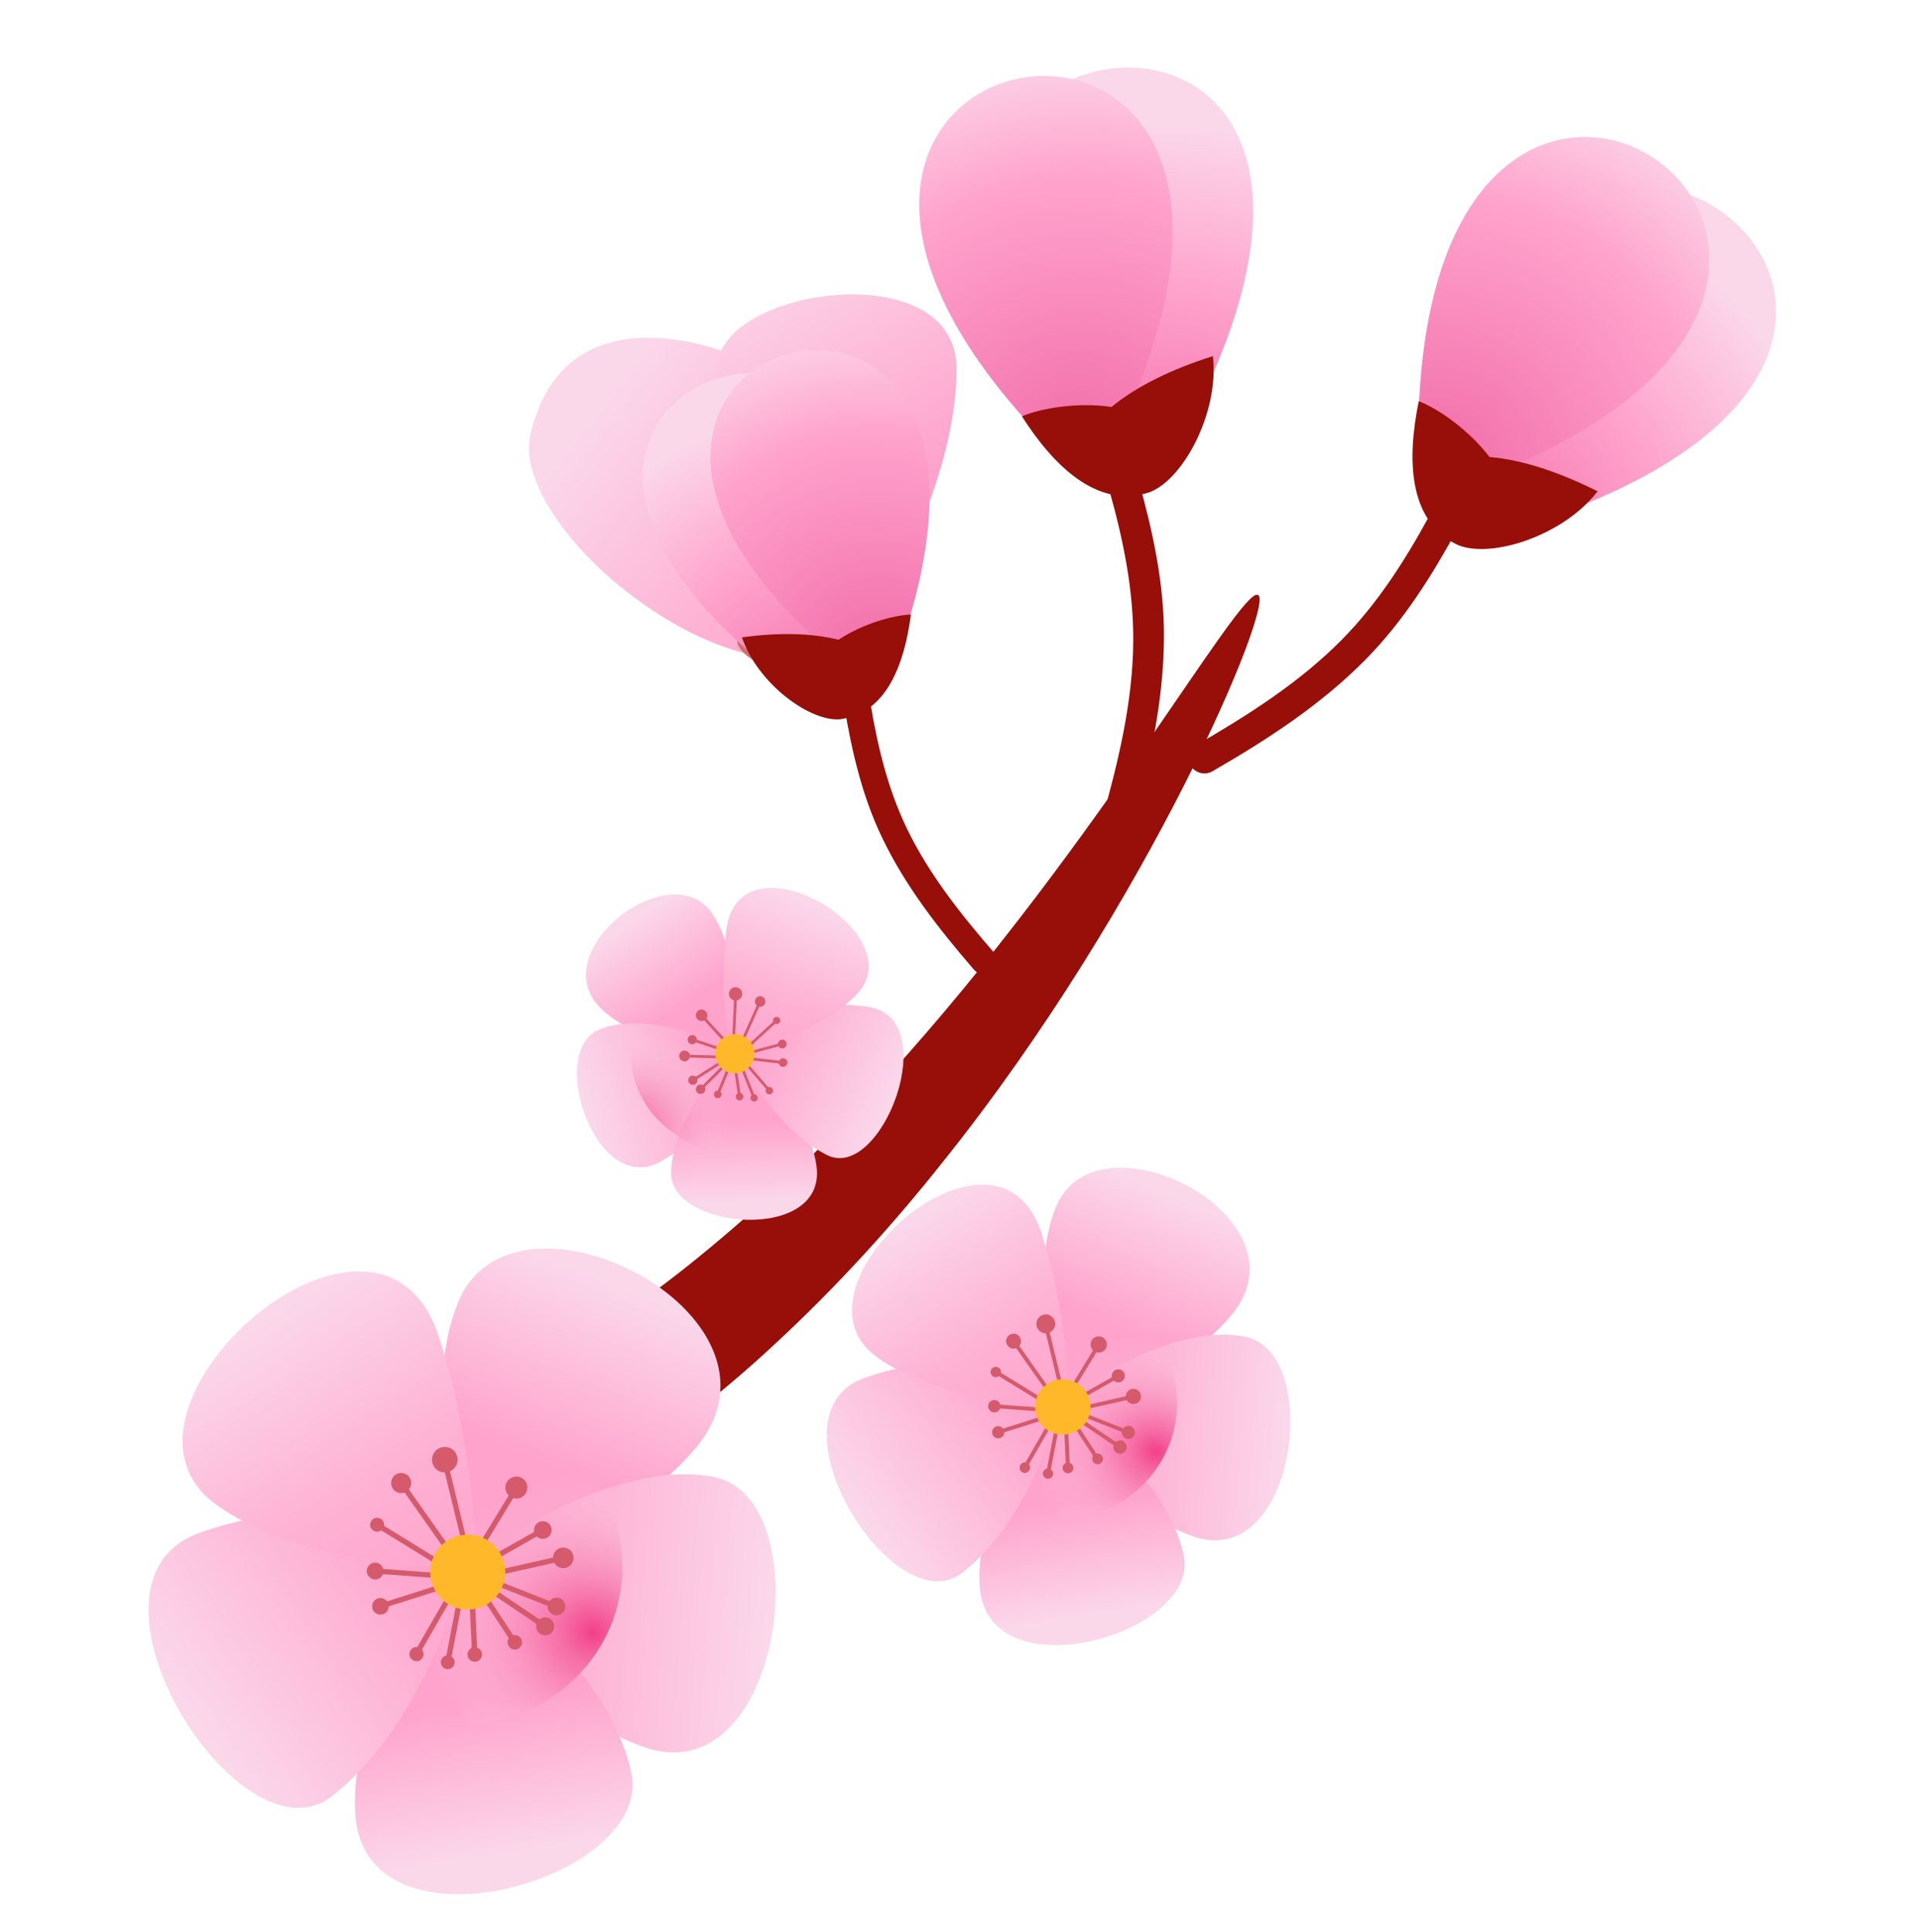 <svg width="157" height="158" viewBox="0 0 157 158" fill="none" xmlns="http://www.w3.org/2000/svg">
<path d="M102.861 48.656C102.133 48.292 98.622 53.799 93.058 61.819C87.504 69.828 79.814 80.347 70.984 89.767C66.592 94.5 61.911 98.91 57.262 102.697C52.626 106.503 47.97 109.567 43.805 111.829C35.446 116.376 29.173 117.569 28.564 117.69C27.937 117.833 27.39 118.165 26.9 118.543C26.409 118.921 25.981 119.417 25.644 119.997C24.972 121.168 24.61 122.671 24.822 124.232C25.035 125.793 25.821 127.092 27.009 127.939C27.597 128.358 28.278 128.664 29.017 128.821C29.745 128.978 30.515 128.924 31.294 128.746C31.485 128.696 32.1 128.534 33.088 128.273C34.05 127.953 35.383 127.525 36.992 126.946C40.191 125.718 44.469 123.766 49.102 120.89C53.726 118.026 58.709 114.28 63.468 109.821C68.251 105.391 72.891 100.333 77.094 95.029C85.573 84.444 92.405 72.953 96.885 64.096C101.365 55.23 103.556 49.003 102.882 48.665L102.861 48.656Z" fill="#970F08"/>
<path d="M69.244 52.598C60.33 58.46 41.534 43.297 43.386 35.48C46.333 23.04 60.127 29.102 60.127 29.102C62.819 29.794 71.826 43.883 69.243 52.588L69.244 52.598Z" fill="url(#paint0_linear_2137_19873)"/>
<path d="M70.585 52.035C70.585 52.035 78.239 40.382 78.214 30.151C78.2 19.919 55.569 24.166 59.076 31.498C62.595 38.84 66.621 55.838 70.585 52.035Z" fill="url(#paint1_linear_2137_19873)"/>
<path d="M68.613 54.302C70.462 53.215 73.69 47.239 71.262 47.142C69.789 47.088 68.8 49.271 68.249 50.74C66.974 48.341 65.509 49.547 65.682 51.773C62.954 51.033 59.408 51.24 60.462 52.958C61.528 54.685 65.99 55.827 68.602 54.293L68.613 54.302Z" fill="#D17170"/>
<path d="M68.101 58.445C25.15 29.991 86.927 13.3 68.101 58.445C68.072 58.355 68.064 58.273 68.034 58.183C68.064 58.273 68.082 58.354 68.11 58.434L68.101 58.445Z" fill="url(#paint2_radial_2137_19873)"/>
<path d="M72.15 56.701C32.643 27.843 90.975 11.555 72.15 56.701C72.121 56.621 72.103 56.54 72.084 56.449C72.103 56.54 72.132 56.62 72.16 56.7L72.15 56.701Z" fill="url(#paint3_radial_2137_19873)"/>
<path d="M68.858 58.806C66.413 59.176 61.971 55.986 60.669 52.122C63.618 51.734 66.276 51.747 68.564 52.322C70.547 51.015 73.043 50.309 74.486 50.263C73.956 54.315 72.495 58.249 68.857 58.796L68.858 58.806Z" fill="#970F08"/>
<path d="M71.174 57.518C71.76 61.018 72.576 64.454 74.117 67.675C75.943 71.499 78.634 74.858 81.389 78.035C82.297 79.084 80.547 80.338 79.64 79.299C76.755 75.959 74.008 72.451 72.103 68.448C70.486 65.069 69.647 61.407 69.034 57.725C68.809 56.361 70.95 56.155 71.174 57.518Z" fill="#970F08"/>
<path d="M94.439 39.565C51.865 0.976 125.874 -12.139 94.449 39.564C94.439 39.462 94.41 39.371 94.389 39.26C94.398 39.362 94.418 39.464 94.439 39.565Z" fill="url(#paint4_radial_2137_19873)"/>
<path d="M89.256 39.733C46.682 1.144 116.826 -10.679 89.256 39.733C89.246 39.631 89.216 39.53 89.195 39.429C89.206 39.542 89.225 39.633 89.246 39.734L89.256 39.733Z" fill="url(#paint5_radial_2137_19873)"/>
<path d="M93.809 40.318C96.592 39.492 99.72 33.867 99.18 29.123C95.851 30.188 93.034 31.524 90.888 33.281C88.13 32.875 85.119 33.382 83.561 34.049C86.153 38.099 89.668 41.544 93.809 40.318Z" fill="#970F08"/>
<path d="M93.083 39.23C94.265 43.448 95.206 47.75 95.176 52.156C95.152 57.379 93.999 62.472 92.6 67.476C92.16 69.027 89.67 68.606 90.108 67.044C91.448 62.284 92.64 57.373 92.667 52.398C92.688 48.22 91.851 44.145 90.72 40.13C90.28 38.57 92.642 37.66 93.083 39.23Z" fill="#970F08"/>
<path d="M119.958 44.352C116.397 -12.994 178.56 29.259 119.958 44.352C120.012 44.265 120.066 44.187 120.13 44.098C120.066 44.187 120.012 44.265 119.948 44.353L119.958 44.352Z" fill="url(#paint6_radial_2137_19873)"/>
<path d="M116.128 40.866C112.567 -16.48 171.065 23.996 116.128 40.866C116.192 40.777 116.236 40.701 116.299 40.602C116.235 40.69 116.181 40.778 116.117 40.857L116.128 40.866Z" fill="url(#paint7_radial_2137_19873)"/>
<path d="M118.975 44.458C121.545 45.812 127.714 43.967 130.637 40.181C127.509 38.622 124.559 37.614 121.797 37.374C120.105 35.159 117.601 33.416 116.013 32.814C115.051 37.527 115.152 42.438 118.975 44.458Z" fill="#970F08"/>
<path d="M119.205 43.205C117.115 47.045 114.776 50.775 111.688 53.915C108.035 57.626 103.648 60.478 99.153 63.071C97.753 63.878 96.264 61.83 97.674 61.022C101.954 58.553 106.241 55.845 109.735 52.304C112.673 49.323 114.908 45.81 116.901 42.145C117.674 40.727 119.977 41.777 119.195 43.206L119.205 43.205Z" fill="#970F08"/>
<path d="M38.048 127.975C38.048 127.975 34.072 114.69 37.49 106.446C42.047 95.463 65.775 107.546 56.977 118.312C50.37 126.409 38.048 127.975 38.048 127.975Z" fill="url(#paint8_linear_2137_19873)"/>
<path d="M38.048 127.975C38.048 127.975 49.637 119.052 58.388 120.797C67.137 122.535 64.017 146.884 52.642 142.877C42.785 139.407 38.048 127.975 38.048 127.975Z" fill="url(#paint9_linear_2137_19873)"/>
<path d="M38.903 128.462C38.903 128.462 49.777 136.252 51.624 144.986C53.471 153.72 29.855 160.431 29.058 148.397C28.367 137.968 38.895 128.471 38.895 128.471L38.903 128.462Z" fill="url(#paint10_linear_2137_19873)"/>
<path d="M38.047 127.975C38.047 127.975 35.238 140.579 27.126 146.909C19.58 152.789 4.964 129.44 16.311 125.362C29.308 120.697 38.047 127.975 38.047 127.975Z" fill="url(#paint11_linear_2137_19873)"/>
<path d="M38.903 128.462C38.903 128.462 24.69 128.298 17.547 122.951C7.107 115.136 31.019 94.126 35.913 109.409C39.105 119.357 38.903 128.462 38.903 128.462Z" fill="url(#paint12_linear_2137_19873)"/>
<path d="M50.877 128.692C51.181 121.551 45.457 115.509 38.098 115.193C30.733 114.877 24.518 120.415 24.214 127.556C23.91 134.698 29.628 140.74 36.993 141.056C44.358 141.372 50.574 135.841 50.877 128.692Z" fill="url(#paint13_radial_2137_19873)"/>
<path d="M40.28 129.566C42.003 130.249 43.725 130.924 45.455 131.599C45.712 131.697 45.821 131.283 45.564 131.184C43.842 130.509 42.119 129.826 40.389 129.152C40.132 129.053 40.023 129.467 40.28 129.566Z" fill="#D55A6C"/>
<path d="M40.302 128.937C42.239 128.503 44.175 128.061 46.12 127.627C46.395 127.567 46.28 127.149 46.006 127.209C44.07 127.651 42.133 128.085 40.196 128.519C39.922 128.578 40.036 128.996 40.311 128.936L40.302 128.937Z" fill="#D55A6C"/>
<path d="M39.875 127.932C41.415 127.058 42.956 126.192 44.495 125.318C44.738 125.18 44.52 124.805 44.278 124.944C42.738 125.818 41.197 126.683 39.657 127.557C39.415 127.696 39.633 128.071 39.875 127.932Z" fill="#D55A6C"/>
<path d="M39.256 126.969C40.259 125.322 41.256 123.685 42.26 122.038C42.402 121.802 42.026 121.582 41.885 121.827C40.881 123.474 39.885 125.111 38.881 126.758C38.739 126.994 39.114 127.213 39.256 126.977L39.256 126.969Z" fill="#D55A6C"/>
<path d="M38.215 126.195C37.735 124.213 37.256 122.232 36.776 120.25C36.709 119.976 36.291 120.09 36.359 120.364C36.838 122.346 37.318 124.328 37.805 126.309C37.873 126.583 38.291 126.468 38.223 126.195L38.215 126.195Z" fill="#D55A6C"/>
<path d="M36.868 126.68C35.578 124.842 34.281 123.013 32.991 121.175C32.829 120.952 32.454 121.161 32.616 121.393C33.906 123.23 35.204 125.059 36.494 126.897C36.655 127.121 37.031 126.911 36.868 126.68Z" fill="#D55A6C"/>
<path d="M36.072 127.663C34.363 126.616 32.654 125.56 30.954 124.512C30.717 124.37 30.498 124.746 30.734 124.888C32.443 125.935 34.152 126.991 35.852 128.039C36.09 128.189 36.309 127.813 36.064 127.664L36.072 127.663Z" fill="#D55A6C"/>
<path d="M35.613 128.631C33.969 128.509 32.325 128.387 30.681 128.265C30.407 128.242 30.408 128.679 30.681 128.693C32.325 128.815 33.969 128.937 35.613 129.051C35.887 129.074 35.886 128.637 35.613 128.622L35.613 128.631Z" fill="#D55A6C"/>
<path d="M35.89 129.618C34.274 130.128 32.658 130.646 31.042 131.156C30.778 131.239 30.884 131.658 31.157 131.574C32.773 131.064 34.388 130.545 36.004 130.035C36.268 129.952 36.154 129.534 35.89 129.618Z" fill="#D55A6C"/>
<path d="M36.529 130.529C35.639 132.074 34.749 133.619 33.86 135.164C33.718 135.408 34.093 135.619 34.235 135.383C35.125 133.838 36.015 132.293 36.904 130.74C37.046 130.496 36.671 130.284 36.529 130.529Z" fill="#D55A6C"/>
<path d="M37.4 130.725C37.071 132.447 36.734 134.178 36.406 135.9C36.357 136.168 36.773 136.285 36.828 136.007C37.165 134.285 37.494 132.563 37.822 130.833C37.87 130.565 37.455 130.448 37.4 130.725Z" fill="#D55A6C"/>
<path d="M38.393 130.77C38.465 132.289 38.536 133.799 38.6 135.318C38.611 135.597 39.048 135.596 39.037 135.317C38.966 133.807 38.894 132.288 38.831 130.778C38.82 130.498 38.383 130.499 38.394 130.778L38.393 130.77Z" fill="#D55A6C"/>
<path d="M39.35 130.537C40.2 131.832 41.05 133.127 41.901 134.422C42.055 134.654 42.43 134.437 42.275 134.204C41.425 132.91 40.575 131.615 39.725 130.32C39.57 130.087 39.196 130.305 39.35 130.537Z" fill="#D55A6C"/>
<path d="M40.169 130.31C41.571 131.255 42.972 132.192 44.366 133.137C44.595 133.289 44.814 132.913 44.586 132.762C43.184 131.817 41.791 130.879 40.389 129.934C40.159 129.775 39.941 130.159 40.169 130.31Z" fill="#D55A6C"/>
<path fill-rule="evenodd" clip-rule="evenodd" d="M37.27 119.896C36.98 120.394 36.346 120.571 35.848 120.281C35.35 119.991 35.173 119.356 35.463 118.859C35.753 118.361 36.388 118.184 36.894 118.473C37.392 118.764 37.568 119.398 37.278 119.896L37.27 119.896Z" fill="#D55A6C"/>
<path fill-rule="evenodd" clip-rule="evenodd" d="M43.007 122.106C43.254 121.67 43.11 121.123 42.674 120.876C42.238 120.63 41.692 120.781 41.445 121.209C41.198 121.637 41.342 122.192 41.778 122.438C42.214 122.685 42.76 122.542 43.007 122.106Z" fill="#D55A6C"/>
<path fill-rule="evenodd" clip-rule="evenodd" d="M45.014 125.491C45.211 125.142 45.095 124.708 44.746 124.503C44.397 124.305 43.963 124.421 43.758 124.771C43.56 125.12 43.677 125.562 44.026 125.759C44.375 125.956 44.809 125.84 45.014 125.491Z" fill="#D55A6C"/>
<path fill-rule="evenodd" clip-rule="evenodd" d="M46.79 127.826C47.023 127.424 46.883 126.91 46.481 126.676C46.08 126.443 45.566 126.583 45.332 126.985C45.099 127.387 45.239 127.901 45.641 128.134C46.042 128.368 46.557 128.227 46.79 127.826Z" fill="#D55A6C"/>
<path fill-rule="evenodd" clip-rule="evenodd" d="M46.137 131.746C46.335 131.406 46.218 130.964 45.869 130.758C45.528 130.56 45.086 130.677 44.881 131.026C44.683 131.375 44.799 131.809 45.149 132.015C45.498 132.212 45.932 132.096 46.137 131.746Z" fill="#D55A6C"/>
<path fill-rule="evenodd" clip-rule="evenodd" d="M45.223 133.377C45.427 133.019 45.301 132.57 44.952 132.364C44.594 132.16 44.145 132.285 43.939 132.635C43.735 132.993 43.86 133.442 44.21 133.648C44.568 133.852 45.017 133.726 45.223 133.377Z" fill="#D55A6C"/>
<path fill-rule="evenodd" clip-rule="evenodd" d="M42.613 134.609C42.775 134.321 42.674 133.96 42.394 133.797C42.107 133.635 41.745 133.728 41.583 134.016C41.421 134.303 41.522 134.664 41.801 134.827C42.089 134.989 42.451 134.896 42.613 134.609Z" fill="#D55A6C"/>
<path fill-rule="evenodd" clip-rule="evenodd" d="M39.337 135.609C39.499 135.321 39.407 134.959 39.119 134.797C38.831 134.635 38.47 134.736 38.307 135.015C38.145 135.303 38.246 135.664 38.526 135.827C38.813 135.989 39.175 135.896 39.337 135.609Z" fill="#D55A6C"/>
<path fill-rule="evenodd" clip-rule="evenodd" d="M37.105 136.228C37.26 135.958 37.169 135.612 36.899 135.456C36.628 135.301 36.283 135.392 36.127 135.663C35.972 135.933 36.063 136.279 36.334 136.434C36.604 136.59 36.95 136.499 37.105 136.228Z" fill="#D55A6C"/>
<path fill-rule="evenodd" clip-rule="evenodd" d="M34.558 135.566C34.721 135.286 34.621 134.933 34.342 134.779C34.063 134.616 33.71 134.716 33.555 134.995C33.393 135.274 33.492 135.627 33.771 135.782C34.051 135.945 34.404 135.845 34.558 135.566Z" fill="#D55A6C"/>
<path fill-rule="evenodd" clip-rule="evenodd" d="M31.698 131.703C31.881 131.381 31.775 130.962 31.444 130.78C31.121 130.597 30.703 130.703 30.52 131.034C30.337 131.356 30.444 131.775 30.774 131.957C31.097 132.141 31.515 132.034 31.698 131.703Z" fill="#D55A6C"/>
<path fill-rule="evenodd" clip-rule="evenodd" d="M31.271 128.826C31.462 128.494 31.348 128.084 31.017 127.894C30.693 127.702 30.267 127.818 30.085 128.148C29.893 128.472 30.008 128.89 30.34 129.08C30.663 129.272 31.081 129.157 31.271 128.826Z" fill="#D55A6C"/>
<path fill-rule="evenodd" clip-rule="evenodd" d="M31.339 124.986C31.494 124.715 31.402 124.361 31.124 124.207C30.853 124.052 30.499 124.143 30.344 124.414C30.189 124.684 30.281 125.038 30.551 125.194C30.822 125.349 31.175 125.257 31.331 124.987L31.339 124.986Z" fill="#D55A6C"/>
<path fill-rule="evenodd" clip-rule="evenodd" d="M33.521 121.7C33.747 121.307 33.607 120.801 33.214 120.575C32.822 120.349 32.315 120.481 32.09 120.882C31.864 121.274 32.003 121.78 32.396 122.006C32.789 122.232 33.295 122.101 33.521 121.7Z" fill="#D55A6C"/>
<path d="M40.907 130.099C41.747 128.633 41.245 126.761 39.778 125.913C38.312 125.073 36.44 125.575 35.592 127.042C34.744 128.508 35.254 130.38 36.721 131.228C38.187 132.068 40.059 131.566 40.907 130.099Z" fill="#FEB829"/>
<path d="M86.758 114.626C86.758 114.626 83.819 104.803 86.346 98.708C89.715 90.587 107.258 99.522 100.753 107.481C95.869 113.468 86.758 114.626 86.758 114.626Z" fill="url(#paint14_linear_2137_19873)"/>
<path d="M86.757 114.626C86.757 114.626 95.325 108.028 101.795 109.319C108.264 110.604 105.957 128.606 97.547 125.643C90.259 123.078 86.757 114.626 86.757 114.626Z" fill="url(#paint15_linear_2137_19873)"/>
<path d="M87.389 114.986C87.389 114.986 95.429 120.746 96.794 127.203C98.16 133.661 80.7 138.622 80.111 129.725C79.599 122.015 87.383 114.992 87.383 114.992L87.389 114.986Z" fill="url(#paint16_linear_2137_19873)"/>
<path d="M86.758 114.626C86.758 114.626 84.681 123.945 78.683 128.625C73.104 132.972 62.297 115.709 70.687 112.694C80.296 109.245 86.758 114.626 86.758 114.626Z" fill="url(#paint17_linear_2137_19873)"/>
<path d="M87.39 114.986C87.39 114.986 76.882 114.864 71.601 110.911C63.882 105.133 81.562 89.599 85.18 100.899C87.54 108.254 87.39 114.986 87.39 114.986Z" fill="url(#paint18_linear_2137_19873)"/>
<path d="M96.243 115.156C96.468 109.876 92.236 105.409 86.795 105.175C81.349 104.941 76.755 109.036 76.53 114.316C76.305 119.597 80.532 124.064 85.978 124.297C91.424 124.531 96.019 120.441 96.243 115.156Z" fill="url(#paint19_radial_2137_19873)"/>
<path d="M88.408 115.803C89.682 116.308 90.956 116.807 92.235 117.305C92.425 117.378 92.505 117.072 92.315 116.999C91.042 116.5 89.768 115.995 88.489 115.496C88.299 115.423 88.219 115.729 88.408 115.803Z" fill="#D55A6C"/>
<path d="M88.423 115.338C89.855 115.017 91.287 114.69 92.725 114.368C92.928 114.325 92.843 114.016 92.64 114.06C91.209 114.387 89.777 114.707 88.345 115.028C88.142 115.072 88.226 115.381 88.429 115.337L88.423 115.338Z" fill="#D55A6C"/>
<path d="M88.109 114.594C89.247 113.948 90.386 113.308 91.525 112.662C91.704 112.559 91.543 112.282 91.364 112.385C90.226 113.031 89.087 113.671 87.948 114.317C87.769 114.419 87.93 114.697 88.109 114.594Z" fill="#D55A6C"/>
<path d="M87.65 113.882C88.392 112.665 89.129 111.454 89.871 110.237C89.976 110.062 89.699 109.9 89.594 110.08C88.852 111.298 88.115 112.509 87.373 113.726C87.268 113.901 87.546 114.063 87.651 113.888L87.65 113.882Z" fill="#D55A6C"/>
<path d="M86.882 113.31C86.528 111.845 86.173 110.379 85.819 108.914C85.769 108.712 85.46 108.796 85.51 108.999C85.865 110.464 86.219 111.929 86.58 113.394C86.629 113.596 86.938 113.512 86.888 113.309L86.882 113.31Z" fill="#D55A6C"/>
<path d="M85.886 113.668C84.932 112.309 83.973 110.957 83.019 109.598C82.899 109.433 82.622 109.588 82.742 109.759C83.695 111.118 84.655 112.47 85.609 113.829C85.728 113.994 86.006 113.839 85.886 113.668Z" fill="#D55A6C"/>
<path d="M85.299 114.395C84.036 113.621 82.772 112.841 81.515 112.066C81.34 111.961 81.178 112.238 81.353 112.344C82.616 113.118 83.88 113.898 85.137 114.673C85.312 114.784 85.474 114.506 85.293 114.396L85.299 114.395Z" fill="#D55A6C"/>
<path d="M84.959 115.111C83.743 115.02 82.528 114.93 81.312 114.84C81.109 114.823 81.11 115.146 81.312 115.157C82.528 115.247 83.743 115.337 84.958 115.422C85.161 115.439 85.16 115.116 84.958 115.105L84.959 115.111Z" fill="#D55A6C"/>
<path d="M85.162 115.84C83.967 116.218 82.773 116.601 81.578 116.978C81.383 117.04 81.461 117.349 81.663 117.287C82.858 116.91 84.052 116.527 85.247 116.149C85.442 116.088 85.357 115.779 85.162 115.84Z" fill="#D55A6C"/>
<path d="M85.635 116.514C84.977 117.657 84.319 118.799 83.661 119.941C83.557 120.122 83.834 120.278 83.939 120.103C84.597 118.961 85.255 117.819 85.912 116.671C86.017 116.49 85.74 116.334 85.635 116.514Z" fill="#D55A6C"/>
<path d="M86.278 116.66C86.035 117.933 85.786 119.212 85.543 120.485C85.507 120.684 85.814 120.77 85.856 120.565C86.105 119.291 86.348 118.018 86.59 116.739C86.626 116.541 86.319 116.454 86.278 116.66Z" fill="#D55A6C"/>
<path d="M87.012 116.692C87.066 117.815 87.118 118.931 87.166 120.054C87.173 120.261 87.496 120.26 87.489 120.054C87.436 118.937 87.383 117.815 87.336 116.698C87.328 116.491 87.005 116.492 87.013 116.698L87.012 116.692Z" fill="#D55A6C"/>
<path d="M87.722 116.521C88.351 117.478 88.98 118.435 89.608 119.393C89.722 119.565 89.999 119.404 89.885 119.232C89.257 118.275 88.628 117.317 87.999 116.36C87.885 116.188 87.608 116.349 87.722 116.521Z" fill="#D55A6C"/>
<path d="M88.326 116.352C89.362 117.051 90.398 117.744 91.429 118.443C91.598 118.555 91.76 118.277 91.591 118.165C90.555 117.467 89.525 116.773 88.488 116.075C88.319 115.957 88.157 116.241 88.326 116.352Z" fill="#D55A6C"/>
<path fill-rule="evenodd" clip-rule="evenodd" d="M86.181 108.653C85.967 109.022 85.498 109.152 85.13 108.938C84.762 108.723 84.631 108.254 84.846 107.886C85.06 107.518 85.529 107.387 85.903 107.601C86.271 107.816 86.402 108.285 86.187 108.653L86.181 108.653Z" fill="#D55A6C"/>
<path fill-rule="evenodd" clip-rule="evenodd" d="M90.424 110.287C90.606 109.964 90.5 109.56 90.178 109.378C89.856 109.196 89.452 109.308 89.269 109.624C89.086 109.94 89.193 110.351 89.515 110.533C89.837 110.715 90.242 110.609 90.424 110.287Z" fill="#D55A6C"/>
<path fill-rule="evenodd" clip-rule="evenodd" d="M91.908 112.789C92.054 112.531 91.968 112.21 91.71 112.058C91.452 111.912 91.131 111.998 90.979 112.257C90.833 112.515 90.92 112.841 91.177 112.987C91.435 113.133 91.756 113.047 91.908 112.789Z" fill="#D55A6C"/>
<path fill-rule="evenodd" clip-rule="evenodd" d="M93.22 114.516C93.392 114.219 93.289 113.838 92.992 113.666C92.695 113.493 92.315 113.597 92.142 113.894C91.97 114.191 92.073 114.571 92.37 114.744C92.667 114.916 93.047 114.813 93.22 114.516Z" fill="#D55A6C"/>
<path fill-rule="evenodd" clip-rule="evenodd" d="M92.738 117.415C92.885 117.163 92.798 116.836 92.54 116.684C92.288 116.538 91.961 116.624 91.809 116.883C91.663 117.141 91.749 117.461 92.007 117.613C92.265 117.759 92.586 117.673 92.738 117.415Z" fill="#D55A6C"/>
<path fill-rule="evenodd" clip-rule="evenodd" d="M92.062 118.62C92.213 118.355 92.12 118.023 91.862 117.871C91.597 117.72 91.265 117.813 91.113 118.071C90.962 118.336 91.055 118.668 91.313 118.82C91.577 118.971 91.91 118.878 92.062 118.62Z" fill="#D55A6C"/>
<path fill-rule="evenodd" clip-rule="evenodd" d="M90.132 119.531C90.252 119.319 90.177 119.051 89.971 118.931C89.758 118.811 89.49 118.88 89.371 119.093C89.251 119.305 89.326 119.572 89.532 119.693C89.745 119.812 90.013 119.744 90.132 119.531Z" fill="#D55A6C"/>
<path fill-rule="evenodd" clip-rule="evenodd" d="M87.71 120.27C87.83 120.058 87.761 119.79 87.549 119.67C87.336 119.551 87.069 119.625 86.949 119.832C86.829 120.045 86.903 120.312 87.11 120.432C87.323 120.552 87.591 120.483 87.71 120.27Z" fill="#D55A6C"/>
<path fill-rule="evenodd" clip-rule="evenodd" d="M86.059 120.728C86.174 120.528 86.107 120.273 85.907 120.158C85.707 120.043 85.451 120.11 85.336 120.31C85.221 120.51 85.289 120.766 85.489 120.881C85.689 120.996 85.944 120.928 86.059 120.728Z" fill="#D55A6C"/>
<path fill-rule="evenodd" clip-rule="evenodd" d="M84.177 120.239C84.297 120.032 84.223 119.771 84.017 119.657C83.81 119.536 83.549 119.61 83.435 119.816C83.315 120.023 83.389 120.284 83.595 120.398C83.801 120.519 84.062 120.445 84.177 120.239Z" fill="#D55A6C"/>
<path fill-rule="evenodd" clip-rule="evenodd" d="M82.061 117.383C82.196 117.144 82.118 116.835 81.873 116.7C81.634 116.565 81.325 116.643 81.19 116.888C81.055 117.126 81.133 117.436 81.378 117.571C81.616 117.706 81.926 117.628 82.061 117.383Z" fill="#D55A6C"/>
<path fill-rule="evenodd" clip-rule="evenodd" d="M81.746 115.255C81.887 115.01 81.803 114.707 81.558 114.566C81.319 114.425 81.004 114.51 80.869 114.754C80.727 114.994 80.812 115.302 81.057 115.443C81.296 115.585 81.605 115.5 81.746 115.255Z" fill="#D55A6C"/>
<path fill-rule="evenodd" clip-rule="evenodd" d="M81.796 112.416C81.911 112.216 81.844 111.955 81.637 111.84C81.437 111.726 81.176 111.793 81.061 111.993C80.946 112.193 81.014 112.455 81.214 112.57C81.414 112.685 81.676 112.617 81.79 112.417L81.796 112.416Z" fill="#D55A6C"/>
<path fill-rule="evenodd" clip-rule="evenodd" d="M83.408 109.987C83.576 109.697 83.472 109.323 83.182 109.156C82.892 108.989 82.517 109.086 82.35 109.382C82.183 109.672 82.287 110.047 82.577 110.214C82.867 110.381 83.242 110.284 83.408 109.987Z" fill="#D55A6C"/>
<path d="M88.871 116.196C89.492 115.113 89.121 113.728 88.037 113.101C86.953 112.48 85.568 112.851 84.941 113.936C84.314 115.02 84.692 116.404 85.776 117.031C86.86 117.652 88.244 117.281 88.871 116.196Z" fill="#FEB829"/>
<path d="M60.134 85.849C60.134 85.849 60.847 78.648 58.275 74.766C54.851 69.594 43.901 78.147 49.476 82.785C53.666 86.275 60.139 85.849 60.139 85.849L60.134 85.849Z" fill="url(#paint20_linear_2137_19873)"/>
<path d="M60.136 85.85C60.136 85.85 53.311 82.433 49.002 84.199C44.694 85.961 48.718 98.122 54.145 94.936C58.848 92.177 60.136 85.85 60.136 85.85Z" fill="url(#paint21_linear_2137_19873)"/>
<path d="M59.746 86.188C59.746 86.188 54.947 91.262 54.876 95.919C54.8 100.577 67.56 101.662 66.774 95.418C66.089 90.008 59.75 86.188 59.75 86.188L59.746 86.188Z" fill="url(#paint22_linear_2137_19873)"/>
<path d="M60.135 85.85C60.135 85.85 62.83 92.026 67.615 94.46C72.066 96.72 77.226 83.3 71.008 82.346C63.886 81.251 60.135 85.85 60.135 85.85Z" fill="url(#paint23_linear_2137_19873)"/>
<path d="M59.747 86.188C59.747 86.188 67.01 84.692 70.136 81.238C74.705 76.195 60.364 67.815 59.38 76.131C58.736 81.545 59.747 86.188 59.747 86.188Z" fill="url(#paint24_linear_2137_19873)"/>
<path d="M51.779 87.881C50.72 83.449 53.562 78.972 58.133 77.878C62.704 76.783 67.267 79.493 68.326 83.925C69.386 88.357 66.539 92.834 61.973 93.928C57.401 95.018 52.839 92.313 51.779 87.881Z" fill="url(#paint25_radial_2137_19873)"/>
<path d="M59.153 86.891C58.339 87.412 57.524 87.93 56.705 88.448C56.583 88.524 56.486 88.322 56.608 88.242C57.422 87.724 58.241 87.203 59.056 86.685C59.178 86.609 59.275 86.81 59.153 86.891Z" fill="#D55A6C"/>
<path d="M59.079 86.567C58.044 86.537 57.008 86.504 55.969 86.475C55.822 86.472 55.839 86.247 55.986 86.25C57.022 86.283 58.057 86.313 59.096 86.341C59.243 86.344 59.226 86.57 59.079 86.567Z" fill="#D55A6C"/>
<path d="M59.198 86.013C58.322 85.719 57.447 85.429 56.571 85.135C56.433 85.088 56.507 84.874 56.645 84.921C57.521 85.215 58.396 85.505 59.272 85.8C59.41 85.847 59.336 86.06 59.198 86.013Z" fill="#D55A6C"/>
<path d="M59.42 85.458C58.742 84.715 58.069 83.975 57.39 83.232C57.294 83.125 57.465 82.975 57.561 83.082C58.239 83.826 58.913 84.565 59.591 85.309C59.691 85.415 59.517 85.565 59.42 85.458Z" fill="#D55A6C"/>
<path d="M59.876 84.954C59.924 83.891 59.972 82.828 60.02 81.766C60.027 81.618 60.253 81.635 60.245 81.782C60.197 82.845 60.149 83.908 60.097 84.972C60.089 85.119 59.864 85.102 59.871 84.955L59.876 84.954Z" fill="#D55A6C"/>
<path d="M60.61 85.073C61.087 84.003 61.57 82.937 62.047 81.867C62.108 81.737 62.321 81.806 62.261 81.941C61.783 83.011 61.301 84.077 60.823 85.147C60.763 85.278 60.55 85.208 60.61 85.073Z" fill="#D55A6C"/>
<path d="M61.119 85.497C61.89 84.79 62.66 84.079 63.427 83.373C63.534 83.277 63.683 83.443 63.572 83.544C62.802 84.251 62.035 84.961 61.265 85.668C61.158 85.769 61.008 85.594 61.119 85.497Z" fill="#D55A6C"/>
<path d="M61.45 85.947C62.28 85.721 63.11 85.495 63.94 85.268C64.078 85.229 64.121 85.453 63.983 85.488C63.153 85.714 62.323 85.94 61.492 86.162C61.354 86.201 61.311 85.978 61.45 85.943L61.45 85.947Z" fill="#D55A6C"/>
<path d="M61.403 86.481C62.282 86.581 63.161 86.686 64.04 86.786C64.183 86.802 64.166 87.027 64.023 87.011C63.144 86.911 62.265 86.806 61.386 86.706C61.243 86.69 61.26 86.464 61.403 86.481Z" fill="#D55A6C"/>
<path d="M61.171 87.011C61.781 87.713 62.39 88.416 62.996 89.119C63.093 89.23 62.922 89.376 62.825 89.265C62.215 88.562 61.605 87.859 61 87.152C60.903 87.041 61.074 86.895 61.17 87.006L61.171 87.011Z" fill="#D55A6C"/>
<path d="M60.746 87.198C61.086 88.047 61.43 88.9 61.77 89.749C61.826 89.882 61.62 89.983 61.569 89.846C61.229 88.997 60.885 88.148 60.544 87.295C60.493 87.162 60.694 87.061 60.75 87.198L60.746 87.198Z" fill="#D55A6C"/>
<path d="M60.241 87.32C60.355 88.105 60.469 88.885 60.588 89.67C60.61 89.814 60.386 89.857 60.364 89.713C60.25 88.932 60.136 88.147 60.018 87.367C59.995 87.223 60.219 87.18 60.242 87.324L60.241 87.32Z" fill="#D55A6C"/>
<path d="M59.722 87.296C59.415 88.044 59.109 88.792 58.802 89.54C58.746 89.675 58.533 89.601 58.589 89.466C58.895 88.718 59.202 87.97 59.508 87.222C59.564 87.088 59.778 87.162 59.722 87.296Z" fill="#D55A6C"/>
<path d="M59.283 87.257C58.659 87.88 58.039 88.499 57.415 89.123C57.313 89.227 57.163 89.053 57.265 88.952C57.889 88.329 58.513 87.709 59.133 87.086C59.235 86.982 59.385 87.156 59.278 87.257L59.283 87.257Z" fill="#D55A6C"/>
<path fill-rule="evenodd" clip-rule="evenodd" d="M59.732 81.638C59.93 81.864 60.273 81.892 60.503 81.693C60.729 81.495 60.756 81.152 60.558 80.926C60.36 80.7 60.018 80.673 59.791 80.871C59.565 81.069 59.538 81.412 59.736 81.638L59.732 81.638Z" fill="#D55A6C"/>
<path fill-rule="evenodd" clip-rule="evenodd" d="M57.014 83.341C56.845 83.147 56.868 82.848 57.062 82.678C57.261 82.509 57.556 82.532 57.725 82.726C57.895 82.925 57.876 83.219 57.677 83.389C57.483 83.558 57.184 83.54 57.014 83.341Z" fill="#D55A6C"/>
<path fill-rule="evenodd" clip-rule="evenodd" d="M56.322 85.275C56.186 85.117 56.202 84.883 56.361 84.743C56.52 84.607 56.758 84.623 56.893 84.782C57.029 84.941 57.013 85.179 56.854 85.314C56.695 85.45 56.462 85.434 56.322 85.275Z" fill="#D55A6C"/>
<path fill-rule="evenodd" clip-rule="evenodd" d="M55.647 86.648C55.487 86.466 55.508 86.188 55.69 86.029C55.873 85.869 56.15 85.89 56.309 86.072C56.469 86.255 56.448 86.532 56.266 86.692C56.083 86.851 55.806 86.831 55.647 86.648Z" fill="#D55A6C"/>
<path fill-rule="evenodd" clip-rule="evenodd" d="M56.37 88.591C56.234 88.432 56.251 88.198 56.409 88.058C56.564 87.923 56.802 87.939 56.942 88.097C57.078 88.257 57.062 88.49 56.903 88.626C56.744 88.762 56.506 88.746 56.37 88.587L56.37 88.591Z" fill="#D55A6C"/>
<path fill-rule="evenodd" clip-rule="evenodd" d="M57.002 89.335C56.861 89.173 56.881 88.93 57.04 88.79C57.203 88.649 57.445 88.669 57.585 88.828C57.726 88.99 57.706 89.233 57.543 89.374C57.38 89.514 57.138 89.494 56.998 89.336L57.002 89.335Z" fill="#D55A6C"/>
<path fill-rule="evenodd" clip-rule="evenodd" d="M58.461 89.707C58.349 89.58 58.365 89.385 58.492 89.269C58.623 89.157 58.817 89.169 58.929 89.3C59.041 89.431 59.025 89.626 58.898 89.737C58.767 89.849 58.572 89.838 58.461 89.707Z" fill="#D55A6C"/>
<path fill-rule="evenodd" clip-rule="evenodd" d="M60.238 89.888C60.126 89.757 60.138 89.562 60.269 89.451C60.4 89.339 60.595 89.355 60.706 89.482C60.818 89.613 60.802 89.808 60.675 89.919C60.544 90.031 60.349 90.019 60.238 89.888Z" fill="#D55A6C"/>
<path fill-rule="evenodd" clip-rule="evenodd" d="M61.444 89.987C61.338 89.864 61.35 89.678 61.473 89.571C61.596 89.465 61.782 89.477 61.889 89.6C61.995 89.723 61.983 89.909 61.86 90.016C61.737 90.122 61.551 90.11 61.444 89.987Z" fill="#D55A6C"/>
<path fill-rule="evenodd" clip-rule="evenodd" d="M62.681 89.394C62.57 89.268 62.586 89.077 62.713 88.97C62.84 88.863 63.031 88.875 63.138 89.002C63.249 89.129 63.233 89.32 63.105 89.427C62.978 89.534 62.788 89.522 62.681 89.394Z" fill="#D55A6C"/>
<path fill-rule="evenodd" clip-rule="evenodd" d="M63.763 87.131C63.637 86.984 63.654 86.759 63.801 86.633C63.948 86.507 64.173 86.519 64.299 86.666C64.425 86.813 64.412 87.038 64.261 87.165C64.114 87.291 63.889 87.278 63.763 87.127L63.763 87.131Z" fill="#D55A6C"/>
<path fill-rule="evenodd" clip-rule="evenodd" d="M63.695 85.615C63.569 85.464 63.582 85.243 63.733 85.112C63.879 84.982 64.109 84.999 64.235 85.15C64.366 85.297 64.349 85.522 64.198 85.653C64.051 85.783 63.822 85.766 63.695 85.615Z" fill="#D55A6C"/>
<path fill-rule="evenodd" clip-rule="evenodd" d="M63.278 83.654C63.172 83.531 63.183 83.341 63.311 83.234C63.434 83.127 63.624 83.139 63.731 83.262C63.837 83.385 63.825 83.576 63.702 83.682C63.579 83.789 63.389 83.777 63.282 83.654L63.278 83.654Z" fill="#D55A6C"/>
<path fill-rule="evenodd" clip-rule="evenodd" d="M61.833 82.185C61.678 82.006 61.699 81.733 61.878 81.578C62.056 81.423 62.329 81.44 62.484 81.623C62.639 81.802 62.618 82.075 62.439 82.229C62.261 82.384 61.988 82.368 61.833 82.185Z" fill="#D55A6C"/>
<path d="M58.882 87.227C58.306 86.559 58.377 85.55 59.044 84.97C59.711 84.394 60.72 84.464 61.3 85.131C61.881 85.798 61.806 86.807 61.139 87.388C60.472 87.964 59.463 87.893 58.882 87.227Z" fill="#FEB829"/>
<defs>
<linearGradient id="paint0_linear_2137_19873" x1="48.989" y1="33.541" x2="73.175" y2="52.239" gradientUnits="userSpaceOnUse">
<stop stop-color="#FBD7EA"/>
<stop offset="0.57" stop-color="#FEB2D4"/>
<stop offset="1" stop-color="#FFA3CC"/>
</linearGradient>
<linearGradient id="paint1_linear_2137_19873" x1="61.428" y1="21.39" x2="72.995" y2="40.328" gradientUnits="userSpaceOnUse">
<stop stop-color="#FBD7EA"/>
<stop offset="1" stop-color="#FFA3CC"/>
</linearGradient>
<radialGradient id="paint2_radial_2137_19873" cx="0" cy="0" r="1" gradientUnits="userSpaceOnUse" gradientTransform="translate(67.769 58.658) rotate(-134.993) scale(25.044)">
<stop stop-color="#F16DA9"/>
<stop offset="0.55" stop-color="#FFA3CC"/>
<stop offset="1" stop-color="#FBD7EA"/>
</radialGradient>
<radialGradient id="paint3_radial_2137_19873" cx="0" cy="0" r="1" gradientUnits="userSpaceOnUse" gradientTransform="translate(71.836 54.082) rotate(-134.993) scale(28.089)">
<stop stop-color="#F16DA9"/>
<stop offset="0.67" stop-color="#FFA3CC"/>
<stop offset="1" stop-color="#FBD7EA"/>
</radialGradient>
<radialGradient id="paint4_radial_2137_19873" cx="0" cy="0" r="1" gradientUnits="userSpaceOnUse" gradientTransform="translate(94.904 39.645) rotate(-70.193) scale(29.417 29.417)">
<stop stop-color="#F16DA9"/>
<stop offset="0.55" stop-color="#FFA3CC"/>
<stop offset="1" stop-color="#FBD7EA"/>
</radialGradient>
<radialGradient id="paint5_radial_2137_19873" cx="0" cy="0" r="1" gradientUnits="userSpaceOnUse" gradientTransform="translate(88.3 36.817) rotate(-70.193) scale(32.987 32.987)">
<stop stop-color="#F16DA9"/>
<stop offset="0.67" stop-color="#FFA3CC"/>
<stop offset="1" stop-color="#FBD7EA"/>
</radialGradient>
<radialGradient id="paint6_radial_2137_19873" cx="0" cy="0" r="1" gradientUnits="userSpaceOnUse" gradientTransform="translate(120.268 44.703) rotate(-25.933) scale(29.427 29.427)">
<stop stop-color="#F16DA9"/>
<stop offset="0.55" stop-color="#FFA3CC"/>
<stop offset="1" stop-color="#FBD7EA"/>
</radialGradient>
<radialGradient id="paint7_radial_2137_19873" cx="0" cy="0" r="1" gradientUnits="userSpaceOnUse" gradientTransform="translate(117.511 38.069) rotate(-25.933) scale(32.997 32.997)">
<stop stop-color="#F16DA9"/>
<stop offset="0.67" stop-color="#FFA3CC"/>
<stop offset="1" stop-color="#FBD7EA"/>
</radialGradient>
<linearGradient id="paint8_linear_2137_19873" x1="50.337" y1="105.218" x2="44.527" y2="119.682" gradientUnits="userSpaceOnUse">
<stop stop-color="#FBD7EA"/>
<stop offset="1" stop-color="#FFA3CC"/>
</linearGradient>
<linearGradient id="paint9_linear_2137_19873" x1="62.746" y1="132.448" x2="40.933" y2="130.847" gradientUnits="userSpaceOnUse">
<stop stop-color="#FBD7EA"/>
<stop offset="1" stop-color="#FFA3CC"/>
</linearGradient>
<linearGradient id="paint10_linear_2137_19873" x1="41.076" y1="151.552" x2="39.134" y2="139.117" gradientUnits="userSpaceOnUse">
<stop stop-color="#FBD7EA"/>
<stop offset="1" stop-color="#FFA3CC"/>
</linearGradient>
<linearGradient id="paint11_linear_2137_19873" x1="15.708" y1="140.159" x2="34.383" y2="127.123" gradientUnits="userSpaceOnUse">
<stop stop-color="#FBD7EA"/>
<stop offset="1" stop-color="#FFA3CC"/>
</linearGradient>
<linearGradient id="paint12_linear_2137_19873" x1="21.515" y1="108.108" x2="36.039" y2="130.799" gradientUnits="userSpaceOnUse">
<stop stop-color="#FBD7EA"/>
<stop offset="0.57" stop-color="#FEB2D4"/>
<stop offset="1" stop-color="#FFA3CC"/>
</linearGradient>
<radialGradient id="paint13_radial_2137_19873" cx="0" cy="0" r="1" gradientUnits="userSpaceOnUse" gradientTransform="translate(48.524 133.527) rotate(27.337) scale(13.611 12.703)">
<stop stop-color="#F23F87"/>
<stop offset="1" stop-color="#FBD7EA" stop-opacity="0"/>
</radialGradient>
<linearGradient id="paint14_linear_2137_19873" x1="95.844" y1="97.8" x2="91.548" y2="108.494" gradientUnits="userSpaceOnUse">
<stop stop-color="#FBD7EA"/>
<stop offset="1" stop-color="#FFA3CC"/>
</linearGradient>
<linearGradient id="paint15_linear_2137_19873" x1="105.017" y1="117.933" x2="88.89" y2="116.75" gradientUnits="userSpaceOnUse">
<stop stop-color="#FBD7EA"/>
<stop offset="1" stop-color="#FFA3CC"/>
</linearGradient>
<linearGradient id="paint16_linear_2137_19873" x1="88.996" y1="132.058" x2="87.56" y2="122.864" gradientUnits="userSpaceOnUse">
<stop stop-color="#FBD7EA"/>
<stop offset="1" stop-color="#FFA3CC"/>
</linearGradient>
<linearGradient id="paint17_linear_2137_19873" x1="70.241" y1="123.634" x2="84.049" y2="113.996" gradientUnits="userSpaceOnUse">
<stop stop-color="#FBD7EA"/>
<stop offset="1" stop-color="#FFA3CC"/>
</linearGradient>
<linearGradient id="paint18_linear_2137_19873" x1="74.535" y1="99.937" x2="85.273" y2="116.714" gradientUnits="userSpaceOnUse">
<stop stop-color="#FBD7EA"/>
<stop offset="0.57" stop-color="#FEB2D4"/>
<stop offset="1" stop-color="#FFA3CC"/>
</linearGradient>
<radialGradient id="paint19_radial_2137_19873" cx="0" cy="0" r="1" gradientUnits="userSpaceOnUse" gradientTransform="translate(94.503 118.731) rotate(27.337) scale(10.063 9.392)">
<stop stop-color="#F23F87"/>
<stop offset="1" stop-color="#FBD7EA" stop-opacity="0"/>
</radialGradient>
<linearGradient id="paint20_linear_2137_19873" x1="51.573" y1="75.416" x2="55.991" y2="82.246" gradientUnits="userSpaceOnUse">
<stop stop-color="#FBD7EA"/>
<stop offset="1" stop-color="#FFA3CC"/>
</linearGradient>
<linearGradient id="paint21_linear_2137_19873" x1="47.929" y1="90.603" x2="58.942" y2="87.611" gradientUnits="userSpaceOnUse">
<stop stop-color="#FBD7EA"/>
<stop offset="1" stop-color="#FFA3CC"/>
</linearGradient>
<linearGradient id="paint22_linear_2137_19873" x1="60.93" y1="98.23" x2="60.686" y2="91.667" gradientUnits="userSpaceOnUse">
<stop stop-color="#FBD7EA"/>
<stop offset="1" stop-color="#FFA3CC"/>
</linearGradient>
<linearGradient id="paint23_linear_2137_19873" x1="72.792" y1="89.864" x2="61.928" y2="85.048" gradientUnits="userSpaceOnUse">
<stop stop-color="#FBD7EA"/>
<stop offset="1" stop-color="#FFA3CC"/>
</linearGradient>
<linearGradient id="paint24_linear_2137_19873" x1="66.625" y1="74.032" x2="61.447" y2="87.095" gradientUnits="userSpaceOnUse">
<stop stop-color="#FBD7EA"/>
<stop offset="0.57" stop-color="#FEB2D4"/>
<stop offset="1" stop-color="#FFA3CC"/>
</linearGradient>
<radialGradient id="paint25_radial_2137_19873" cx="0" cy="0" r="1" gradientUnits="userSpaceOnUse" gradientTransform="translate(51.138 92.678) rotate(141.657) scale(8.677 8.099)">
<stop stop-color="#F23F87"/>
<stop offset="1" stop-color="#FBD7EA" stop-opacity="0"/>
</radialGradient>
</defs>
</svg>
